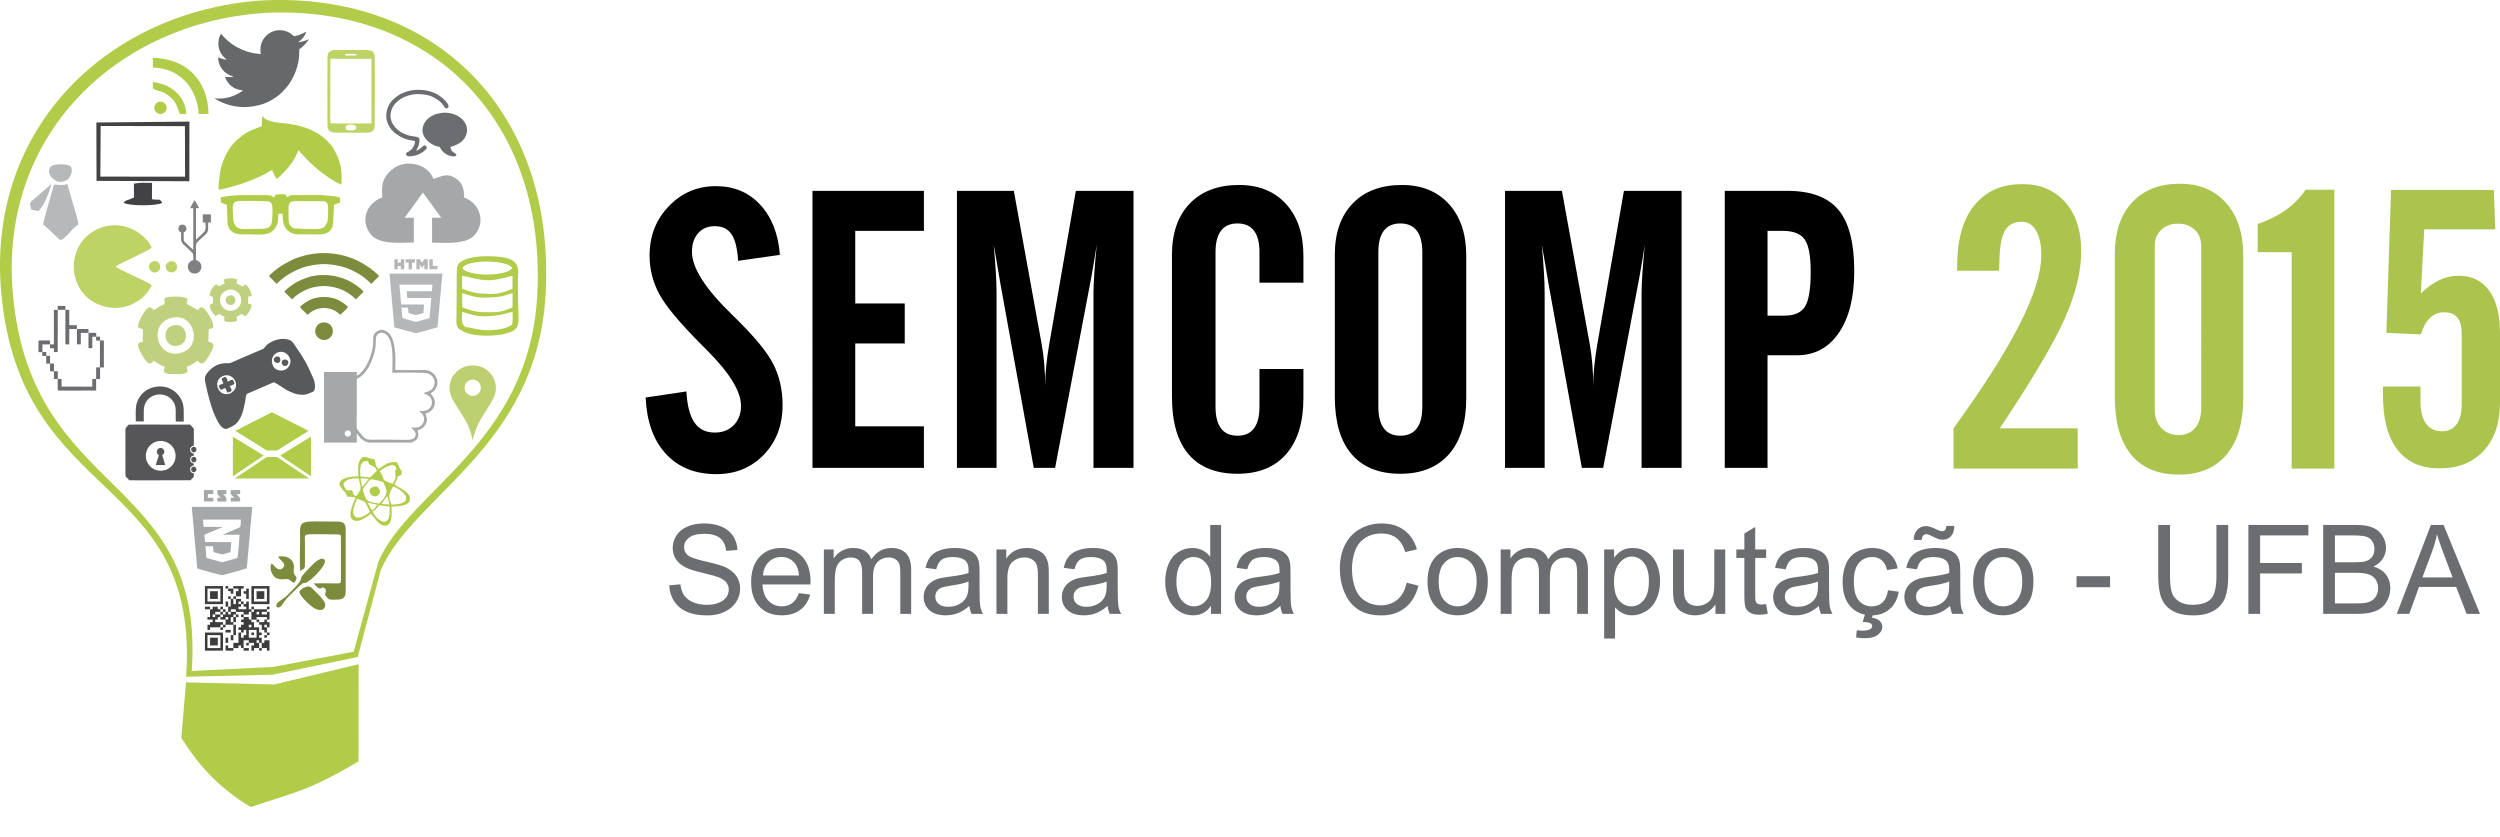 <svg class="logo-svg" xmlns="http://www.w3.org/2000/svg" height="95.002" viewBox="0 0 283.649 95.002"><g fill-rule="evenodd" clip-rule="evenodd"><path fill="#B0CC49" d="M30.975 75.672l9.151-1.73 2.818-10.248c3.593-8.184 17.001-13.412 17.999-29.99C62.126 14.026 49.303.54 30.028 1.461 13.331 2.569-.169 15.241 1.465 33.385c2.103 23.35 21.846 20.318 20.291 42.744l9.219-.457zm-.073.881l9.684-2.01 2.624-9.879c3.729-8.498 17.651-13.926 18.687-31.141C63.126 13.091 49.812-.911 29.797.044 12.459 1.198-1.557 14.352.139 33.194c2.184 24.244 22.592 20.305 20.978 43.59l9.785-.231z"/><path fill="#B0CC49" d="M20.571 83.721c1.85 2.889 3.918 5.436 7.864 7.846 5.162-1.74 6.484-1.781 12.244-5.182l.012-11.027-9.573 2.299-10.011-.238-.536 6.302z"/><path fill="#7C8C3C" d="M30.509 31.323l.87.881c.089-.063.15-.15.246-.223l.254-.227c.131-.131.635-.492.804-.592.705-.416 1.481-.816 2.308-.984 1.399-.285 2.142-.285 3.539 0 .919.188 2.093.771 2.848 1.361l.759.658.875-.865v-.012c-.163-.227-.915-.818-1.158-.986-.941-.65-1.838-1.078-2.955-1.357-.612-.154-1.245-.24-1.88-.26h-.529c-.624.02-1.247.104-1.851.254-1.09.273-1.685.574-2.637 1.137-.121.072-.209.141-.322.219-.209.143-.555.414-.76.596-.105.093-.347.306-.411.4"/><path fill="#7C8C3C" d="M32.259 33.094l.87.859c.086-.027.123-.092.177-.146.534-.543 1.542-1.063 2.285-1.215.176-.037.357-.076.548-.1l.6-.047.586.041c.643.076 1.393.297 1.938.627.191.115.402.234.577.381.104.086.249.188.354.291.06.059.104.117.172.162.086-.023.37-.34.453-.422.111-.111.368-.344.442-.453l-.412-.381c-.069-.063-.145-.113-.223-.172l-.228-.168c-.053-.035-.057-.045-.108-.08-.252-.17-.628-.373-.897-.498-1.336-.625-3.232-.793-4.684-.23-.47.182-.446.164-.845.363-.323.16-.456.248-.742.445-.143.098-.325.229-.451.34l-.209.188c-.072.073-.148.133-.203.215m1.772 1.729c.025.094.821.859.875.896.267-.232.341-.326.716-.514.832-.418 1.915-.326 2.654.229.237.178.146.117.339.285.057-.039.851-.805.875-.896-.019-.025-.216-.203-.249-.229-.091-.07-.18-.139-.271-.209-.093-.07-.192-.125-.293-.186-1.114-.672-2.701-.682-3.818-.008-.106.064-.196.111-.295.186-.11.082-.465.352-.533.446m1.729 2.75c0 .58.469.969.961 1.002h.134c.253-.018.502-.133.686-.367.025-.033.036-.039.057-.068.038-.051.058-.102.087-.162.06-.121.086-.26.086-.404 0-1.09-1.488-1.373-1.92-.41-.039.083-.091.297-.091.409"/><path fill="#808082" d="M20.545 26.377c-.032 1.146-.009 1.104.601 1.66l.571.543c.279.258.212.488.212.926-.389.133-.642.377-.616.814.022.391.343.715.755.721.897.014 1.117-1.291.164-1.531.016-.465.004-.951.003-1.418-.001-.668.153-.561.483-.926.216-.24.492-.422.719-.695.284-.342.138-.748.19-1.223l.303-.002-.001-.932-.919.004-.004.928h.303c.024.238.067.83-.103 1.021-.114.127-.913.883-.97.922l-.002-3.563.366-.004-.509-.91c-.063.057-.496.814-.525.908l.364.004-.003 4.729c-.064-.086-.298-.27-.393-.355l-.384-.377c-.127-.111-.28-.199-.302-.459-.02-.24.003-.535-.004-.787.503-.213.349-.883-.137-.896-.499-.014-.679.682-.162.898"/><path fill="#58595B" d="M26.181 44.612c-1.383.598-2.177-1.393-.891-1.947 1.038-.447 1.953.857 1.24 1.662-.043.048-.3.265-.349.285m-1.722 2.709l-.198-.461c-.334-.773-.732-2.33-.901-3.156-.11-.539-.237-.895.134-1.363 1.148-1.457 2.402-1.053 2.632-1.15l3.762-1.623c.058-.025.275-.34.397-.443.577-.492 1.481-.771 2.197-.646.58.102.656.242 1.033.789 1.072 1.553 1.327 2.031 2.06 3.73.187.432.285 1.297-.083 1.455-.708.305-.851.41-1.676.297-.365-.051-.689-.227-.965-.336-.585-.234-1.64-1.107-1.824-1.027l-2.992 1.291c-.141.061-.186.752-.241 1.002-.11.498-.204 1.02-.416 1.5-.376.85-.782 1.109-1.548 1.439-.588.253-1.071-.632-1.371-1.298zm6.509-5.836c-.615-1.426 1.309-2.256 1.924-.83.126.293.061.547-.036.766-.383.861-1.58.779-1.888.064z"/><path fill="#58595B" d="M25.164 43.075l.185.428c-.637.273-.588.164-.391.623.079.184.22.059.611-.111.274.637.166.588.625.391.209-.09-.046-.498-.154-.594.602-.258.645-.15.433-.643-.089-.205-.458.047-.654.131.006-.145-.115-.609-.325-.52-.276.119-.402.129-.33.295m5.919-2.147c.052.119.11.164.201.207.305.145.673-.063.465-.545-.149-.343-.837-.06-.666.338m.917.364c.219.508.861.115.684-.295-.162-.377-.904-.217-.684.295"/><path fill="#6C6D70" d="M10.057 44.295l-3.498.004 3.496-.004h.002zm-1.332-7.396l-.868-.006-.001-1.742-.436-.002-.001-.436h-.87l.002.436c.007.08.01.172.01.266v.006c0 .164-.008.334-.008.479v.712-.012.024c0 .111.008.539.008.906v.025c0 .217-.003.41-.012.498v1.893l-.361.004c-.078-.002-.065-.016-.074-.025l-.002-.415h-.437l.001-.438h-.859l-.003.863.435.006v.428h.295c.061 0 .102-.01.137.018l-.003.863.428-.002c.019.025.006-.033.016.039.002.01.001.049.001.061v.77h.427c.029.127-.012.682.012.877h.421l.005.867 2.67.006h.813l.001-.865.018-.008c.051-.012-.032 0 .021-.004h.17c.072 0 .154.004.225-.002l.004-1.301h.426l.003-3.047h-.39c-.058-.006-.014.002-.033-.012-.006-.01-.009.002-.012-.045v-.377h-.431l-.001 1.301h-.435l.003-1.74v-.012l-.004-.426-1.299-.002c-.029.115-.008.701-.008.865 0 .293-.001.586-.001.879l.428-.002c.013-.018.013.008.013-.049V37.77l.871-.002.863-.006c.021.033.016.059.015.104v.109c0 .072.001.146 0 .219l.432.006.001.428c.095 0 .36-.018.431.012.021.219.003.531.003.762l.001 1.924v.195s.014.152-.016.168h-.418c.003.166.021 1.238-.01 1.313h-.436l.002 1.305c-.15.016-.385.004-.545.004-.453 0-3.733.018-3.818-.008V43c-.056 0-.408.016-.428-.016l-.004-.85c-.109-.014-.331.004-.4-.004-.012 0-.01.004-.037-.012l.002-.867h-.437l.001-.863-.437-.006c-.02-.072-.008-.336-.007-.43-.095 0-.358.014-.435-.008l.004-1.307c.066-.02.953-.008 1.164-.008.053 0 .113-.008.146.012l-.002.432.438-.002-.001-1.373v-.006l.001-2.537h.436v-.006h.871l-.002 3.922.439.004v-1.744l.869-.002-.001-.43z"/><path fill="#BDD365" d="M37.474 13.989c.22.045 4.48.021 4.67.012l.001-7.33-4.664-.004-.007 7.322zm1.849-7.688h.975c.105 0 .16-.016.156-.129-.128-.102-.855-.055-1.131-.055-.247.001-.236.184 0 .184zm.135 7.871c-.296.08-.322.42-.112.563.116.078.706.086.855.035.233-.076.279-.414.076-.551-.11-.074-.663-.088-.819-.047zM37.784 5.69c-.708.127-.628.74-.628 1.199 0 2.416-.03 4.965 0 7.357.008.664.412.801 1.047.801.545-.002 3.429.035 3.705-.012.69-.119.607-.803.607-1.205 0-2.41.033-4.977.001-7.357-.011-.756-.553-.795-1.051-.795-.53 0-3.419-.035-3.681.012z"/><path fill="#565658" d="M17.245 50.36c-.074.021-.228.189-.279.244-.285.301-.439.766-.419 1.211.022.469.22.813.505 1.107.047.049.238.23.305.227.066.082.244.137.334.174.104.043.304.072.422.08l.187.004c.248-.023.542-.066.755-.211l.041-.031c.229-.109.445-.348.584-.57.155-.25.256-.576.243-.938-.018-.463-.239-.922-.555-1.191-.082-.068-.235-.193-.351-.242-.062-.045-.3-.129-.36-.141l-.009.01c-.023-.021-.046-.027-.083-.035-.331-.061-.769-.027-1.045.125-.057.031-.092.051-.143.078-.044.023-.103.064-.132.099m.778 1.264c-.017.195-.313.914-.341 1.133h1.071l-.348-1.115c.068-.07.287-.178.229-.477-.034-.178-.192-.334-.397-.342-.501-.022-.588.654-.214.801zm3.891.216c-.379.107-.23.721.165.607.353-.103.228-.72-.165-.607zm-.026-1.127c-.378.156-.154.742.219.586.336-.138.163-.744-.219-.586zm.01 2.243c-.366.123-.21.721.176.604.138-.041.246-.203.2-.391-.034-.143-.188-.278-.376-.213zm-2.315-8.713l-.528-.262c-.179-.01-.344-.121-.817-.133-1.359-.033-2.47.791-2.766 2.072-.116.506-.066 1.336-.066 1.893l.905.006c.002-.408 0-.814.001-1.221 0-1.996 2.501-2.461 3.383-.971.167.283.243.59.243.986-.001.189-.012 1.107.005 1.215l.897.006c.021-.162.005-.422.005-.594v-.611c0-.729-.18-1.279-.619-1.816-.077-.096-.206-.234-.302-.311l-.341-.259zm-5.278 9.865c.034.016.021.008.036.037.047.037.289.291.32.346 1.344.027 2.717 0 4.063 0h2.782c.121.002.115-.01.18-.076.078-.08.162-.172.242-.26.063-.07.065-.059.064-.188-.001-.082.002-.176-.004-.258-.15-.049-.218-.047-.302-.145-.191-.221-.191-.684.305-.762l-.004-.215c-.242-.035-.415-.172-.417-.445-.003-.26.168-.428.419-.449l-.003-.234c-.559-.057-.563-.826-.001-.895.027-.174.006-1.225.006-1.547 0-.498.063-.318-.306-.715-.153-.166-.066-.131-.369-.131h-3.064c-.669 0-1.364-.018-2.026-.002-.472.01-1.027.004-1.51.002-.151-.002-.107.023-.291.207-.041.041-.071.08-.11.125-.05.057-.081.059-.082.166-.013 1.654.001 3.352.001 5.014.001.491.005.273.071.425z"/><path fill="#B0CC49" d="M52.452 30.411c.575 1 5.065.971 5.673 0-.539-.946-5.15-1.016-5.673 0m6.34.646c.106-1.557-1.053-1.848-2.521-1.955-1.238-.09-2.84-.037-3.794.479-.626.34-.658.67-.658 1.568l-.022 4.439c-.006.848-.15 1.631.525 1.857 1.104.867 4.541.805 5.828.119.916-.488.649-1.299.644-2.9-.006-1.154-.074-2.476-.002-3.607zm-3.238 2.293c-1.621-.043-1.844-.154-3.121-.586l-.003-1.492c2.546.582 2.931.809 5.721.004l-.006 1.488c-.841.35-1.447.606-2.591.586zm.559 2.065c-1.708.039-2.241.021-3.66-.549l-.018-1.607c.97.264 1.455.535 2.657.506.583-.029 1.085-.025 1.643-.115.591-.096.929-.277 1.427-.393l-.014 1.611c-.66.277-1.147.519-2.035.547zm-3.28 1.697c-.017-.018-.047-.064-.056-.047-.008.016-.043-.037-.054-.047-.084-.08-.072-.041-.15-.146-.273-.369-.132-1.033-.133-1.5 1.01.332 1.678.557 2.873.52 1.352-.127 1.635-.162 2.844-.525-.002.482.065 1.025-.073 1.48-.637.455-1.667.592-2.553.615-1.253.035-1.77-.26-2.698-.35z"/><path fill="#424143" d="M10.952 20.522l10.531.041.008-6.768-10.555.104.016 6.623zm3.075 2.488c.635.383 3.818.367 4.389 0-.414-.592-.189-.236-1.177-.404l.015-1.857c-1.047-.004-1.022-.063-2.062.082l.011 1.568c-.05.037-.125.063-.168.082-.803.359-.741.178-1.008.529zm-2.607-8.718l9.562.02.016 5.734-9.613-.008.035-5.746z"/><path fill="#A5A7A9" d="M43.365 22.407c-1.688.576-2.58 2.537-1.314 4.17.873 1.125 3.003.994 4.899.936v-2.809h-1.037l2.073-2.861 2.074 2.861h-1.036v2.82c1.79.066 3.893.156 4.777-.809 1.404-1.531.603-3.697-1.151-4.307.026-1.098-.262-1.699-.886-2.133-1.024-.713-1.636-.258-2.596.025-.391-1.211-2.04-2.119-3.774-1.58-.643.201-1.281.777-1.606 1.258-.522.772-.447 1.435-.423 2.429"/><path fill="#B0CC49" d="M18.209 11.53c.387 0 .7.314.7.701 0 .385-.313.699-.7.699s-.7-.314-.7-.699c0-.387.314-.701.7-.701m-.866-1.506c.028.023.075.014.092.059.036.096.79.275.94.336.633.248 1.308.813 1.611 1.426l.429 1.094.721-.023c-.081-1.99-1.794-3.43-3.792-3.59l-.001.698zm0-3.029v.672c3.028.047 5.015 2.299 5.203 5.271l1.111-.02c-.072-3.805-2.494-6.275-6.315-6.355l.001.432z"/><path fill="#6C6D70" d="M47.077 10.198c-.305.025-.615.09-.891.174-.145.045-.271.092-.405.148-.129.053-.25.127-.387.17-.078.117-1.659.756-1.565 2.664.05.389.188.754.365 1.031.243.381.266.348.478.58l.181.168c.286.148.344.305.984.566.456.186.755.207 1.258.303-.054.621-.367 1.008-.807 1.225-.374.184-.218.486.066.5.58.025 1.13-.146 1.586-.457.106-.072.195-.146.275-.229.073-.074.215-.164.203-.32-.01-.131-.128-.24-.281-.219-.164.021-.485.494-.936.598.131-.26.246-.334.335-.74.261-1.188-.31-.631-1.535-1.115-.125-.051-.26-.137-.37-.17-1.176-.674-1.806-1.922-.894-3.195.154-.215.681-.693.892-.729.042-.053.079-.064.138-.094s.087-.043.147-.068c.908-.363 1.557-.383 2.525-.209.625.107 1.323.561 1.617.867.334.35.368.646.601.648.182 0 .299-.178.219-.361-.229-.525-.991-1.146-1.66-1.418-.721-.293-1.3-.348-2.139-.318m2.309 2.771c-.146.086-.33.143-.483.24-.146.092-.316.221-.421.324-.198.197-.462.561-.515.977-.19.863.519 1.637 1.293 1.971.71.309.523.008.73.375.504.895 1.706 1.049 1.783.762.075-.281-.596-.221-.673-.947.099-.059 1.746-.324 1.892-1.803.006-.266-.029-.523-.129-.742-.081-.178-.23-.412-.33-.51-.259-.254-.568-.514-1.01-.646-.309-.119-.681-.184-1.06-.184-.451.002-.686.093-1.077.183z"/><path fill="#B0CC49" d="M37.663 25.846l.049-.066c.078-.414.108-.668.12-1.111.01-.35.022-.768.048-1.121.012-.328-.042-.289.243-.395.146-.053.343-.137.464-.162.007-.158.023-.387-.02-.543-.046-.166-1.551-.275-1.635-.264-.172-.104-2.87-.045-3.318-.045-.479-.006-.704-.031-1.008.25-.101-.1-.087-.232-.269-.309-.138-.057-.369-.035-.528-.035-.756-.002-.527.125-.722.367-.32-.326-.816-.273-1.372-.273-1.74 0-2.93-.08-4.664.244l.001.598.688.268.038.896c.024.393.003 1.006.073 1.357.039.191.111.369.21.508.106.15.223.238.383.355.6.301.948.219 1.684.219 1.227 0 2.484.26 3.104-.727.399-.635.279-.818.349-1.6l.472-.014c.07.426-.101 1.406.707 2 .295.217.571.34 1.034.342.454 0 .911.004 1.365 0 .382-.002 1.244.045 1.563-.033.443-.104.8-.362.941-.706m-.862-3.013c.328.131.433.324.422.752l-.003.904c-.002.102.002.211-.045.289.029.158-.018.227-.011.365-.209.221-.134.857-1.278.844-.311-.002-1.879.014-2.017-.07-.461.109-.803-.121-.958-.367-.221-.348-.168-.688-.168-1.135 0-.299-.049-1.059.062-1.279.164-.33.554-.314.97-.32l3.026.017zm-9.978.015c.297-.094 3.491-.072 3.739.035.468.203.341.893.341 1.568-.001 1.668-.51 1.502-2.27 1.52-1.171.012-2.205.316-2.203-1.629.001-.621-.164-1.32.393-1.494zm6.072-4.135c.068-.018.062-.035.125-.125.052-.072.054-.098.118-.143l.392-.682c.127-.223.22-.523.336-.705l1.203 1.283c.067.078.02.002.068.1l.134.092c.704.615.92.842 1.754 1.422.117.082.195.102.268.219.122.023.566.33.695.406l.694.365c.078-.002.079-.438.081-.521-.005-.262-.001-.523-.019-.779-.017-.232-.081-.475-.063-.693-.063-.072-.214-.828-.391-1.234l-.551-1.049-.125-.119c-.043-.053-.038-.057-.075-.104l-.569-.621c-.12-.111-.277-.238-.436-.359-.129-.098-.346-.221-.451-.322-.229-.072-.646-.346-.954-.473-.39-.16-.638-.242-1.052-.357-.771-.211-1.605-.332-2.427-.377l-.012-.027c-.412.002-1.376-.23-1.718-.563-.056-.055-.088-.143-.164-.182-.036.42-.064.719-.051 1.146-.205.125-1.645.477-2.521 1.326-.319.195-.77.717-1.015 1.047-.571.773-1.063 1.916-1.206 2.906-.061.416-.211 1.555-.149 1.932.413-.035 1.123-.242 1.542-.355.517-.143 1-.301 1.483-.469.646-.227 1.429-.555 2.05-.871.183-.094.496-.211.616-.373.177-.021.19-.115.365-.164.133.336.336.705.499 1.01.414-.188 1.432-1.43 1.477-1.461.031-.089.003-.04.049-.126z"/><path fill="#BDD365" d="M17.262 29.704c-.771.402-.172 1.508.556 1.148.745-.367.23-1.56-.556-1.148m1.914.013c-.167.098-.262.125-.328.326-.2.605.411 1.027.867.814.8-.374.196-1.571-.539-1.14zm-1.963 2.649c-.312-.342-3.81-1.818-4.115-2.125.306-.252 3.813-1.816 4.11-2.125-.247-.746-1.231-1.646-1.994-2.023-1.009-.498-2.158-.713-3.383-.373-4.694 1.301-4.555 7.92.079 9.074 1.64.408 3.365-.115 4.477-1.24.234-.237.682-.804.826-1.188z"/><path fill="#B5B6B8" d="M44.741 30.551l.377.002.012-.373.344-.002.003.375h.378l.007-1.133-.388-.004v.371h-.345v-.371l-.388.002v1.133zm.775 3.994l2.602.004-.086.967c-.055.025-.775.225-.838.227-.104.002-.671-.184-.835-.219l-.062-.619-.748-.006.104 1.188c.049.027 1.452.422 1.528.426.07.004 1.332-.365 1.543-.414l.21-2.289H46.21l-.081-.771h2.876l.065-.74h-3.758l.204 2.246zm-.777 2.596c.349.078 2.354.67 2.455.668.087-.002 2.408-.654 2.445-.68l.555-6.084h-6.002l.547 6.096zm1.283-7.348l.336.002v.752l.387.008v-.752l.324-.008.011-.059-.002-.32H46.02l.002.377zm2.697.76h.926l-.004-.379h-.539v-.758h-.385l.002 1.137zm-1.477 0h.379v-.541c.035.055.087.119.127.184.034.053.092.164.138.193.092-.086.169-.273.26-.373l.001.537h.382l.002-1.137-.407.002c-.035.066-.197.344-.237.379-.045-.051-.207-.318-.234-.379l-.409-.002v1.137z"/><path fill="#A5A7A9" d="M25.396 59.817h-.005.005zm1.127.164c.027-.002.049-.004.067-.004.004.002-.007 0-.067.004zm-1.32-.188l-.002.041-.916.371-1.018.426c-.127.059-.068.008-.069.191l.063.668 1.935.018 1.047.002-.097 1.135-.845.24-.112.012-.957-.25-.066-.68h-.86l.121 1.336 1.779.49 1.719-.479c.098-.262.233-2.232.255-2.645l-1.898-.002.451-.211.791-.322c.271-.143.568-.188.729-.361.066-.076.076-.699.079-.818h-2.139l-2.162.002.078.818 2.094.018zm1.391-3.322l-.413.008-.001.42 1.067-.002c0-.457.035-.383-.176-.586-.071-.066-.157-.182-.229-.236l.405-.016v-.457H26.18c0 .617-.055.397.414.869zm-1.938-.525c0 .184.316.451.405.518l-.405.018v.418h1.029c0-.316.032-.518-.367-.824l.367-.014v-.459h-1.029v.343zm-1.525.953l1.067-.002-.001-.418h-.609v-.42h.609l.001-.457h-1.067v1.297zm-.749 7.592c.175.08 2.657.775 2.805.773.101 0 2.665-.715 2.813-.783l.619-6.973H21.76l.622 6.983zm18.1-21.487c-.004 1.291-.001 2.584-.001 3.875 0 .375-.075 1.637.063 1.844.069.105.135.182.208.275.838 1.076.778.881 2.521.881.656 0 1.313.01 1.97.016.514.004 1.454.094 1.738-.191.248-.252.268-.635-.108-.957-.092-.078-.166-.17-.243-.24.408-.01 1.009.135 1.365-.482.133-.229.162-.551.055-.816-.107-.264-.206-.273-.322-.396-.101-.104-.075-.068-.129-.195.363.021.647.045.944-.137.559-.342.608-1.049.218-1.469-.195-.209-.528-.258-.702-.424.602-.193 1.009-.283 1.197-.848.226-.676-.226-1.17-.646-1.35-.421-.178-3.411-.109-4.099-.092-.005-1.074.247-3.613-.726-4.371-.489-.383-1.023-.084-1.113.314-.101.445.151 1.197-.577 2.877-.203.469-.386.736-.642 1.088-.062.084-.345.387-.43.453-.153.121-.343.211-.541.345m-1.096 5.838c-.474.125-.307.809.18.689.413-.101.277-.81-.18-.689zm-2.626-6.636v8.01h3.72l.002-1.025c.19.18.325.447.519.605.47.387.49.27.801.42h4.919c.462-.291.963-.367.651-1.406.431-.082.745-.338.915-.654.255-.475.147-.797-.02-1.23 1.052-.26 1.467-1.412.592-2.256.43-.455.332-.039.732-.928l.033-.061v-.557c-.006-.01-.013-.023-.017-.031-.161-.338-.186-.559-.611-.852-.409-.283-.668-.26-1.222-.258-.965.006-1.967.021-2.929-.002.035-1.068.087-2.947-.503-3.889-.301-.48-.519-.49-.82-.66h-.412c-.414.238-.815.289-.767 1.207.054 1.025-.562 2.844-1.324 3.574-.119.115-.345.389-.538.396l.003-.404H36.76z"/><path fill="#67686A" d="M27.524 12.145h.362c.033-.012.297-.018.362-.023.349-.029.694-.078 1.028-.162.408-.1.816-.24 1.163-.412.383-.188.673-.365.983-.592.394-.285.692-.592 1.011-.951.682-.771 1.205-1.912 1.407-2.934.101-.508.118-.926.113-1.461.017-.033.041-.043.072-.064.344-.258.647-.57.903-.914.04-.053.077-.117.119-.162v-.009c-.069.014-.204.08-.285.109-.212.076-.769.238-.959.225.229-.133.425-.322.567-.5.116-.143.33-.471.378-.701-.119.035-.502.324-1.292.504-.121.027-.092.027-.161-.041-.161-.158-.355-.299-.598-.418-.416-.203-.727-.186-.8-.213h-.321c-.04.018-.197.029-.26.041-1.118.225-1.878 1.258-1.757 2.398.01.09.032.178.039.26-1.009-.041-1.915-.35-2.669-.752-.467-.25-.876-.557-1.237-.891-.213-.195-.33-.316-.523-.539-.02-.023-.031-.037-.049-.057l-.055-.057c-.058.121-.117.225-.166.363-.285.797-.072 1.766.545 2.326.052.045.08.076.138.123l.132.102c.014.014.004.002.015.018-.18 0-.374-.041-.535-.088-.08-.023-.152-.051-.228-.082-.062-.025-.155-.08-.211-.098-.013 1.121.79 1.979 1.737 2.178-.002.002-.006.004-.007.006l-.019.013c-.007.002-.014.004-.022.006-.016.004-.038.008-.053.012-.378.076-.509.033-.859.01.03.174.209.477.298.6.124.176.271.33.434.457.411.316.776.43 1.309.471-.072.072-.208.158-.304.221-.321.211-.683.387-1.061.506-.273.086-.564.152-.868.186-.16.018-.337.029-.501.027l-.501-.027c.07.074.537.314.668.377.659.307 1.298.498 2.035.574.071.006.457.025.483.035"/><path fill="#BFD17E" d="M19.522 36.047c-2.745.625-1.777 4.594.852 4.033 2.672-.568 1.783-4.63-.852-4.033m6.363-3.156c-1.672.479-.867 2.771.643 2.318.524-.158 1.005-.754.799-1.48-.147-.521-.756-1.033-1.442-.838zm-.388-.705c-.268.066-.442.209-.647.316-.221-.191-.027-.141-.343-.23-.331.191-.706.754-.728 1.246l.352.189c.012.006.034.018.05.027l-.021.686c-.146.063-.286.109-.371.172-.009.348.193.672.344.889.357.516.322.398.717.133l.627.34c-.098.578-.032.57.675.574h.068c.251 0 .489-.051.677-.121l-.049-.467.609-.314c.28.172.343.457.7-.09.177-.271.384-.578.384-.982l-.394-.119.012-.764.395-.096c-.029-.541-.405-1.092-.689-1.295l-.411.223c-.189-.127-.366-.252-.621-.33l.075-.457c-.354-.139-.666-.158-1.035-.119-.55.058-.483.128-.376.589zm.402 1.412c-.147.09-.203.045-.271.305-.122.475.342.865.789.65.606-.291.191-1.377-.518-.955zm-6.273 3.324c-1.425.377-.975 2.664.62 2.287 1.415-.335.975-2.709-.62-2.287zm-.311 5.514l1.256.004c.742-.119.786-.123.6-.809.236-.117.417-.174.647-.309.262-.154.38-.291.642-.402.479.82 1.002-.135 1.287-.615.938-1.58.198-1.357-.102-1.568l.035-1.369.492-.178c.099-.512-.287-1.186-.536-1.555-.108-.162-.371-.521-.478-.623-.347-.33-.54-.051-.682.188l-1.302-.719c.078-.287.117-.334.056-.633-.469-.178-1.057-.236-1.66-.193-.881.064-1.003.049-.892.834-.214.135-.406.18-.637.318-.238.145-.356.266-.593.375-.463-.525-.704-.451-1.333.645-.116.203-.309.588-.393.85-.204.631.099.492.491.691l-.018 1.426c-.352.061-.574.049-.52.471.062.475.901 1.949 1.292 1.988.269-.033.296-.158.479-.314.172.066.121.061.293.178.279.189.643.406.963.482-.073.301-.129.289-.073.625.232.155.327.173.686.212z"/><path fill="#B0CC49" d="M26.66 54.262c.045.045.158.025.218.025h8.001c.08 0 .13.014.17-.025-.058-.014-1.774-1.18-1.979-1.316l-1.485-.998c-.149-.102-.097-.094-.317-.094h-.815c-.221 0-.172-.012-.322.088l-1.484.998c-.109.07-1.933 1.31-1.987 1.322m2.966-2.769c-.052-.008-.105-.053-.152-.082l-.436-.266c-.197-.119-.383-.232-.576-.352-.083-.051-1.116-.662-1.154-.719-.066-.01-.157-.084-.223-.125-.072-.043-.145-.088-.218-.133-.063-.037-.396-.229-.417-.26-.039.023-.03-.045-.029.174l-.001 4.303c.057-.021.365-.238.443-.291l2.604-1.76c.146-.098.302-.195.439-.297-.066-.073-.227-.116-.28-.192zm.651-4.428c-.191.104-.386.195-.578.297-.096.049-.194.094-.291.146-.081.045-.215.119-.298.145l-1.649.84-.756.389c.062.072 1.308.801 1.34.852.087.033 1.963 1.215 2.166 1.344.076.049.138.031.241.031h.815c.115 0 .155.018.237-.035.532-.346 1.119-.689 1.66-1.037.109-.068.609-.391.686-.418.025-.047 1.102-.666 1.153-.738l-.757-.387c-.106-.035-1.676-.854-1.676-.854-.083-.023-.72-.363-.861-.432-.093-.045-.194-.092-.278-.145-.133-.047-.465-.262-.578-.262-.118.002-.438.213-.576.264zm4.265 2.926c-.033.041-.073.055-.152.105-.737.457-1.501.904-2.233 1.363-.036.023-.038.029-.074.035-.031.043-.235.16-.28.176.029.053 1.646 1.129 1.739 1.191.087.061 1.698 1.158 1.751 1.172l-.002-4.402c-.001-.086.014-.063-.031-.074-.022.029-.302.189-.356.223-.063.037-.318.203-.362.211zm6.126 4.054c-1.301-.006-2.813.387-1.822 1.482.6.662.264.203.548.822.532.049.394-.047.935.115-.17.512-.97 1.994-.327 2.498.716.467 1.663-.393 2.088-.678.335.361.915 1.385 1.593 1.367.89-.021.756-1.463.734-2.195.724.018 1.781-.055 2.029-.545.413-1.018-1.139-1.508-1.683-1.93.649-1.359.092-.713.812-1.148.01-.643-.051-.303-.241-.76-.146-.346-.108-.293-.285-.625-1.056-.145-1.496.404-2.152.803-.104-.303-.174-.268-.253-.479 0 0-.127-.809-.206-.645-.009.02-.048-.025-.061-.031-.146-.049-.012-.018-.187-.051-.253-.047-.076.023-.366-.074-.414-.143-.557-.254-.884.1-.402.437-.314 1.377-.272 1.974m2.411-.587c.251-.217 1.533-1.109 1.83-.445.152.34-.035.113-.072.508-.021.229.25.703-.314 1.371-1.526-.558-.667-.341-1.444-1.434zm-2.195.597c-.054-.803-.094-1.859.831-1.738.119.16.105.26.189.344.3.305.54.047.867.746-.231.25-.52.51-.776.76l-1.111-.112zm.022.203l.927.076c-.112.184-.016.039-.132.18l-.613.766-.182-1.022zm-.22.034c.261 1.027.342 1.127-.007 1.643-.27.398-.245.311-.367.338-.379-.285-.15-.178-.353-.635l-.639-.006c-.207-.377-.626-.729-.037-1.1.388-.244.941-.303 1.403-.24zm2.35 2.83l-.068-.006-.065-.008-.065-.008-.063-.006-.06-.008-.058-.008c-.02-.004-.037-.006-.056-.008-.019-.004-.036-.006-.054-.01-.019-.002-.036-.004-.053-.008-.018-.002-.034-.006-.051-.008-.016-.004-.032-.006-.049-.01-.016-.002-.031-.006-.046-.008-.016-.004-.031-.006-.046-.01-.015-.002-.029-.006-.044-.01-.014-.002-.027-.006-.042-.01-.013-.004-.026-.006-.04-.01-.013-.004-.026-.006-.039-.01s-.024-.008-.037-.012c-.013-.002-.024-.006-.036-.01s-.023-.008-.034-.012c-.012-.004-.022-.008-.033-.012-.011-.004-.021-.008-.032-.012s-.021-.008-.03-.012-.02-.008-.029-.012-.02-.008-.028-.014c-.009-.004-.018-.008-.026-.012-.009-.006-.018-.01-.026-.014-.009-.006-.017-.01-.024-.014-.008-.006-.016-.01-.023-.014-.008-.006-.016-.01-.022-.016-.008-.004-.015-.01-.021-.014-.008-.006-.015-.012-.021-.016-.007-.006-.013-.012-.02-.016-.006-.006-.013-.012-.019-.016-.007-.006-.013-.012-.019-.018s-.012-.012-.017-.016c-.006-.006-.012-.012-.017-.018-.006-.006-.011-.012-.016-.018-.006-.006-.011-.014-.016-.02l-.015-.018s-.009-.014-.014-.02-.009-.014-.014-.02c-.004-.006-.008-.014-.013-.02-.004-.006-.008-.014-.012-.021-.004-.006-.009-.014-.012-.02-.004-.008-.008-.014-.012-.021s-.008-.016-.012-.021c-.003-.008-.007-.016-.011-.023-.003-.008-.007-.016-.01-.023l-.011-.023-.01-.023-.01-.023-.01-.025-.01-.025-.009-.027-.01-.025-.01-.027-.01-.029-.01-.027-.01-.029-.01-.029-.011-.031-.01-.031-.011-.031c-.187-.543-.161-.572.135-.938l.009-.01.01-.012.009-.012.01-.012.009-.012.01-.014.009-.012.01-.014.01-.012.01-.014.01-.014.01-.012.01-.014.01-.014.011-.014.01-.014.01-.014.011-.014.011-.016.01-.014.01-.014.011-.014.011-.014.01-.014.011-.016.011-.014.011-.014.011-.014.01-.014.011-.014.011-.012.011-.014.011-.014.011-.014.011-.012.01-.014.011-.012.011-.012.011-.014.011-.012.011-.01.011-.012.01-.012.011-.01.011-.012.011-.01.01-.01.011-.01.011-.008.01-.01.011-.008.01-.008.011-.008.01-.006.011-.008.01-.006.01-.006c.004-.002.007-.004.01-.004.004-.002.007-.004.01-.006.004-.002.007-.002.01-.004l.01-.004c.004 0 .007-.002.01-.002.004-.002.007-.002.01-.004.003 0 .007-.002.01-.002.134-.023.938.174 1.097.229.402.139.199-.025.361.277.563 1.081.176 1.45-.536 2.224zm1.566-1.932c.514.186 1.338.723 1.454 1.174.193.754-.956.889-1.628.887-.598-1.131-.016-1.614.174-2.061zm-2.896 1.83l1.135.268c-.385.301-.212.387-.657.615l-.478-.883zm2.254-.734l.225.959-.888-.074c.01-.035.211-.34.27-.42.1-.137.047-.059.169-.201.018-.021.067-.082.085-.104.014-.014.033-.039.045-.053.013-.014.037-.043.047-.053.009-.011.031-.037.047-.054zm-3.453.312c.331.121.831.219 1 .477.048.072.43.916.455 1.012-.338.291-1.282.986-1.735.457-.422-.495.144-1.53.28-1.946zm2.272-1.406c.175.188.395.34.304.703-.077.305-.342.467-.688.398-.509-.101-.812-1.132.384-1.101zm-.494 2.865c.276-.205.537-.426.724-.725l1.186.139c.222 2.858-1.519 1.535-1.91.586z"/><path fill="#3C3C3D" d="M25.007 69.127l.293.002-.001.293h-.292v-.295zm1.174.295l.002-.293.586.002-.001.291h-.587zm2.636-.295v.295h-.293l.002-.293.291-.002zm-3.81.295v.295h-.588v-.295h.588zm.294 0h.293l-.002.295h-.291l-.001-.201.001-.094zm.586 0h.294l-.001.295-.292-.002-.001-.293zm3.224 0l.294.002-.001.291h-.293v-.293zm1.175 0l-.002.293-.585.002v-.295h.587zm-5.279.295l.294-.002v.295h-.294v-.293zm1.468-.002h.25l.044.002v.293h-.293l-.001-.068v-.227zm1.167.002l.588-.004v-.291h.294v.873h-.289c-.019-.088.01-.199-.008-.285l-.585-.002v-.291zm-3.223 0l-.003.293-.29-.002-.001-.291h.294zm1.175.293h.294l.003.285h-.297v-.285zm3.811.578l-.003-.293h-.291v-.285h1.175l-.001.285-.292.002-.001.293-.587-.002zm-4.688-.578h.29c0 .066-.009.244.005.285l.582.002-.001.586h-.292l-.001-.293-.881-.002.003-.293h.291l.004-.285zm1.759.578h-.295v-.578h.294l.001.578zm1.755.295h.293l-.002.293-.292.002.001-.295zm2.054.295l-.293-.004v-.291h.294l-.001.295zm-2.055.293h.881v.881h-.881v-.881zm.881 1.174l.294.002v.291h-.294v-.293zm-.299-.881c-.04 0-.268-.01-.283.006s-.006.242-.005.287h.293c0-.062.009-.246-.005-.293zm-5.56 2.055l.008.002 2.041-.002v-2.053l-2.045-.002-.004 2.055zm.581-.586l.881-.002v-.879h-.881v.881zm-.292-1.176l1.467.002v1.467h-1.469l.002-1.469zm5.276-3.81l1.467.002.002-1.469h-1.469v1.467zm.294-1.172l.881-.002v.881h-.881v-.879zm-.587 1.465l2.052.002.004-2.042v-.008h-2.056v2.048zm-4.983-.291l1.467-.002V66.78h-1.469l.002 1.469zm.292-1.176h.881v.881h-.881v-.881zm-.581 1.469h2.047l.002-2.045-2.049-.004v2.049zm4.684-1.469h-.294v.293h.292l.002.588h.294v-1.172l-.294-.002v.293zm-4.684 2.058l.573-.004c.019-.059.006-.221.007-.293h-.58v.297zm2.342 3.807l.291.002.003-.588h-.295l.001.586zm1.75-4.693l-.002.293h-.283v-.291l.285-.002zm-.285.884v-.291c.037 0 .259.01.288-.008l.001-.283h.294v.287h.294l.001.295h-.878zm-.295-1.175l.002.584h-.291l.001-.584h.288zm-.583 3.521c-.011-.014.003-.006-.022-.008h-.563c-.016.037-.015.258-.002.299.067.008.4.002.519.002.012 0 .028.002.039.002.003 0 .013 0 .016-.002.016-.002.01-.002.017-.006l-.004-.287zm-2.641-1.183c.021.012.02.008.063.008h.521l-.001.285c-.065.002-.242-.012-.29.006l-.003.295-.29-.002.001.588h.292l.001-.293h1.175v-.295h.294l-.002.293-.292.002v.293h.292l.002-.293.293-.002c.001-.074-.012-.236.007-.293h.875v1.174h-.293l-.002.588h.294l.001-.588h.293v-1.172l-.293-.002v-.295h.293v-.579h.285l.001-.289c-.042-.012-.229-.006-.285-.004-.002-.066-.011-.24.005-.295h.867v.295h-.294l.001.291.293.002v.285h-.291l-.003.293.293.002.001.293h-.294v.293l-.294.002.001.289.293.004v.287c.055.018.225.004.294.006v-.293h.294l.001.586h-.294l-.001.295-.294-.002v-.586h-.293l-.001 1.174-.582.002.004.586h-.589v-.293h-.291l-.002.584.881.004.001-.295h.579v-.291l.289-.002.005.291.293.002v.293h.588v-.291l-.588-.002v-.881h.588v.293l-.288.002c-.012.033-.011.254-.001.293h.286l.003-.293h.587v.293h-.291l-.002.584.293.004v-.293l.588-.002v.295l.293-.002c0-.068-.01-.24.007-.293h.579l.002.293.294.002v-1.176h-.589l.001.293-.293.002-.001-.586-.293-.002v-.295h.294l-.001-.291-.293-.002v-.586l-.587-.002-.001-.588-.293.002v-.295h.586l.001.293h.294v.295h.293l.001.588h.293l.001.291.293.002-.001.293-.292.002-.001.289.294.004-.001-.295h.295l-.001-.293h-.294v-.586l.294-.002.001-.586-.294-.002v-.291l.289-.002c.012-.043.006-.768.005-.873h-.294l-.001-.295.295.002-.001-.295h-.291l-.003.293h-1.468v-.293h-.292l-.001.293-.294.002v-.879l-.293-.002v.285c-.045.01-.244.008-.295.002v-.287l-.293-.004h-.005c.013-.045.006-.232.004-.291h-.573l.001-.293h.572v-.879l.293-.002.005-.287h-1.17v.287h-.589l.001-.287h-.295l.001.285.293.002.001.293h.293v.293h.295v-.585c.106 0 .508-.014.58.004l-.001.287-.281.004c-.007.012-.006-.004-.009.025-.001.006.001.029.001.039v.076c0 .111.006.363-.003.445h-.286l-.001.293h-.295v-.293h-.293l-.001.291.294.002.001.881h-.295v-.586l-.293.002.003.584h.29v.588h-.293l-.001-.293-.292-.002-.003-.293h-.291v.293h-.294l-.003-.293-.584.002-.001.293-.293-.002-.002.883h-.295l.003.282zm5.865 3.234l.001-.586h.292v.586h-.293z"/><path fill="#7C8C3C" d="M33.321 64.024c-.194-.725-.918-1.023-1.76-.871.173.473 1.099.77.502 1.318-.48.441-.968-.316-1.23-.551-.188.268-.165.662-.038.988.42 1.074 1.356.787 1.683.787.497 0 .495.336.915.43.466-.715.184-.627.008-.961-.198-.372.045-.675-.08-1.14m-1.935 4.871c.611.154.475-.33 1.399-1.254 2.469-2.463 1.187-.93 2.372-1.797.312-.227 2.098-1.885 1.638-2.357-.443-.453-1.495.758-1.672.934-2.006 1.996.209.408-2.486 3.072-.755.748-1.443.795-1.251 1.402zm2.556-1.734c.215.578.883 1.182 1.312 1.547 1.017.869 1.696.49 1.643-.15-.037-.445-1.041-1.377-1.278-1.604-.263-.252-.422-.498-.855-.379-.471.131-.628.308-.822.586zm.13-2.338c.558-.594.528.244.528-1.994 0-.438.004-.875-.001-1.311-.012-1.146-.454-.887 3.674-.887.41 0 .408.082.408.48v4.578c0 .631.01.494-1.308.494-.591 0-1.197-.014-1.786.008.972 1.178.778.133 1.273.582.236.215.045.494.013.713.259.264.261.547.745.547.79 0 1.605.123 1.605-.873v-7.113c0-.676-.315-.871-.931-.871-4.676 0-4.241-.385-4.241 2.344.001.977-.08 2.379.021 3.303z"/><path fill="#B6B8BA" d="M6.122 20.956c-.219.885-1.192 3.971-1.217 4.529.48.322 1.807 1.742 1.971 1.758.549-.141 1.421-1.455 2.023-1.777-.035-.516-.446-1.762-.598-2.289-.221-.76-.455-1.543-.654-2.293-.834.23-.84.036-1.525.072m-.146-2.188c-1.105.486.21 2.613 1.706 1.594.316-.215.738-1.191.239-1.541-.325-.229-1.546-.229-1.945-.053m-2.411 5.027l.822.145c.763-.861 1.104-1.92 1.46-3.07l-2.245 1.938c-.329.321-.172.515-.037.987"/><path fill="#BCD071" d="M53.491 43.083c-.468.072-.857.514-.765 1.072.075.453.511.834 1.063.748.455-.07.836-.51.758-1.055-.066-.461-.511-.849-1.056-.765m.157 6.871c.147-.881.571-1.824.96-2.494.44-.758.927-1.389 1.303-2.141.219-.436.378-.781.355-1.367-.021-.527-.176-.953-.41-1.311-.405-.619-1.136-1.186-2.241-1.189-1.926-.008-3.326 2.08-2.239 3.896.108.18.202.371.312.549.717 1.156 1.374 1.982 1.78 3.387.04.14.131.582.18.67z"/></g><path class="logo-svg-hidden logo-svg-change" d="M75.938 66.409l1.26-.111c.061.506.199.92.416 1.244.219.324.557.584 1.016.785.459.197.975.297 1.549.297.508 0 .959-.074 1.35-.227.389-.152.68-.361.871-.623.189-.266.285-.553.285-.863 0-.316-.092-.592-.275-.828-.184-.238-.486-.438-.908-.596-.271-.107-.871-.271-1.797-.494-.928-.223-1.576-.432-1.947-.629-.482-.252-.842-.566-1.078-.939s-.354-.793-.354-1.256c0-.51.145-.986.434-1.428.289-.445.711-.781 1.266-1.01s1.172-.344 1.852-.344c.748 0 1.406.119 1.979.361s1.01.596 1.318 1.063c.309.469.473.998.496 1.592l-1.281.096c-.068-.639-.301-1.119-.699-1.445-.395-.326-.982-.488-1.758-.488-.807 0-1.395.148-1.764.443-.371.297-.555.652-.555 1.07 0 .361.131.66.391.895.258.234.93.473 2.014.721 1.086.244 1.83.461 2.234.643.588.27 1.02.613 1.301 1.029.279.412.42.895.42 1.434s-.154 1.043-.463 1.518c-.305.477-.748.846-1.324 1.107-.576.266-1.223.398-1.943.398-.914 0-1.678-.135-2.295-.398-.619-.27-1.102-.668-1.453-1.203-.355-.535-.54-1.14-.558-1.814zm14.701.886l1.281.158c-.201.748-.576 1.328-1.121 1.742-.547.412-1.244.619-2.094.619-1.07 0-1.916-.33-2.543-.988s-.939-1.582-.939-2.77c0-1.229.316-2.184.951-2.863.631-.68 1.453-1.02 2.463-1.02.977 0 1.775.334 2.395.998.619.666.93 1.602.93 2.811 0 .07-.002.184-.006.328h-5.453c.047.803.273 1.416.682 1.844.41.428.918.641 1.529.641.455 0 .842-.117 1.164-.357.32-.238.574-.619.761-1.143zm-4.068-2.002h4.084c-.055-.615-.213-1.078-.469-1.385-.395-.477-.906-.715-1.535-.715-.568 0-1.049.191-1.434.572-.388.38-.603.89-.646 1.528zm6.904 4.356V62.34h1.109v1.025c.229-.357.533-.648.916-.863.381-.219.814-.328 1.299-.328.541 0 .986.111 1.332.338.348.225.592.539.734.943.578-.855 1.33-1.281 2.256-1.281.727 0 1.283.201 1.674.604.391.4.584 1.018.584 1.854v5.018h-1.232v-4.604c0-.496-.039-.854-.119-1.072-.08-.215-.227-.391-.438-.523-.211-.135-.459-.201-.744-.201-.514 0-.939.17-1.279.514-.34.34-.51.887-.51 1.641v4.246h-1.238v-4.75c0-.551-.1-.961-.303-1.238-.201-.273-.533-.412-.99-.412-.35 0-.672.092-.969.273-.295.186-.51.455-.643.807-.135.354-.199.865-.199 1.527v3.793h-1.24zm16.512-.902c-.459.391-.9.666-1.324.826-.426.16-.879.242-1.367.242-.803 0-1.42-.195-1.852-.59-.43-.391-.646-.893-.646-1.502 0-.357.082-.686.244-.982s.377-.531.641-.711.561-.314.891-.406c.244-.064.611-.127 1.102-.186 1-.119 1.736-.262 2.211-.428.004-.17.006-.275.006-.322 0-.506-.117-.859-.35-1.068-.318-.279-.789-.418-1.412-.418-.584 0-1.014.102-1.291.305-.277.205-.482.564-.615 1.084l-1.213-.164c.111-.52.293-.939.545-1.258s.617-.563 1.094-.734c.479-.174 1.031-.26 1.658-.26.625 0 1.131.074 1.521.221s.676.332.861.555c.182.221.311.504.385.842.041.213.063.592.063 1.143v1.652c0 1.152.025 1.881.078 2.186.055.305.158.598.314.877h-1.295c-.128-.258-.212-.559-.249-.904zm-.102-2.764c-.451.184-1.125.338-2.025.467-.51.072-.869.154-1.08.246-.211.094-.375.229-.488.402-.115.176-.174.375-.174.59 0 .332.125.607.377.826.248.219.617.332 1.098.332.477 0 .902-.105 1.273-.316.371-.207.645-.494.82-.855.131-.279.199-.693.199-1.238v-.454zm3.172 3.666V62.34h1.115v1.039c.537-.801 1.313-1.205 2.324-1.205.441 0 .848.078 1.217.238.367.156.646.365.828.623.184.256.313.563.385.916.047.229.07.629.07 1.205v4.492h-1.238v-4.447c0-.504-.049-.881-.145-1.131-.098-.25-.268-.451-.514-.6-.244-.148-.533-.223-.863-.223-.527 0-.982.168-1.367.502-.381.336-.572.971-.572 1.908v3.99h-1.24zm12.61-.902c-.459.391-.9.666-1.326.826-.424.16-.879.242-1.365.242-.803 0-1.42-.195-1.852-.59-.432-.391-.646-.893-.646-1.502 0-.357.08-.686.244-.982.162-.297.377-.531.641-.711s.561-.314.891-.406c.244-.064.609-.127 1.102-.186 1-.119 1.736-.262 2.209-.428.004-.17.006-.275.006-.322 0-.506-.117-.859-.352-1.068-.314-.279-.785-.418-1.41-.418-.582 0-1.012.102-1.291.305-.277.205-.482.564-.615 1.084l-1.213-.164c.111-.52.293-.939.545-1.258s.617-.563 1.096-.734c.477-.174 1.029-.26 1.658-.26.623 0 1.131.074 1.521.221.389.146.676.332.859.555.184.221.313.504.385.842.041.213.063.592.063 1.143v1.652c0 1.152.027 1.881.078 2.186.055.305.158.598.314.877h-1.293c-.13-.258-.212-.559-.249-.904zm-.104-2.764c-.449.184-1.123.338-2.023.467-.51.072-.871.154-1.082.246-.209.094-.373.229-.486.402-.117.176-.172.375-.172.59 0 .332.123.607.375.826.248.219.613.332 1.096.332.479 0 .902-.105 1.273-.316.373-.207.646-.494.82-.855.131-.279.199-.693.199-1.238v-.454zm19.708 2.764c-.459.391-.9.666-1.326.826-.424.16-.879.242-1.365.242-.803 0-1.42-.195-1.852-.59-.432-.391-.646-.893-.646-1.502 0-.357.08-.686.244-.982.162-.297.377-.531.641-.711s.561-.314.891-.406c.244-.064.609-.127 1.102-.186 1-.119 1.736-.262 2.209-.428.004-.17.006-.275.006-.322 0-.506-.117-.859-.352-1.068-.314-.279-.785-.418-1.41-.418-.582 0-1.012.102-1.291.305-.277.205-.482.564-.615 1.084l-1.213-.164c.111-.52.293-.939.545-1.258s.617-.563 1.096-.734c.477-.174 1.029-.26 1.658-.26.623 0 1.131.074 1.521.221.389.146.676.332.859.555.184.221.313.504.385.842.041.213.063.592.063 1.143v1.652c0 1.152.027 1.881.078 2.186.055.305.158.598.314.877h-1.293c-.13-.258-.212-.559-.249-.904zm-.104-2.764c-.449.184-1.123.338-2.023.467-.51.072-.871.154-1.082.246-.209.094-.373.229-.486.402-.117.176-.172.375-.172.59 0 .332.123.607.375.826.248.219.613.332 1.096.332.479 0 .902-.105 1.273-.316.373-.207.646-.494.82-.855.131-.279.199-.693.199-1.238v-.454zm-7.772 3.666v-.922c-.465.725-1.146 1.088-2.045 1.088-.584 0-1.119-.16-1.607-.482-.49-.322-.869-.768-1.135-1.346-.27-.574-.404-1.236-.404-1.986 0-.729.121-1.391.365-1.984.244-.596.607-1.051 1.094-1.367s1.031-.475 1.633-.475c.439 0 .83.094 1.176.279.344.186.625.428.84.725v-3.617h1.232V69.65h-1.149zM133.477 66c0 .938.197 1.637.592 2.102.396.463.861.693 1.398.693.541 0 1.002-.221 1.379-.664.379-.441.566-1.117.566-2.025 0-1-.191-1.736-.576-2.203-.387-.469-.861-.701-1.424-.701-.551 0-1.012.225-1.383.676-.366.445-.552 1.156-.552 2.122zm26.125.112l1.336.338c-.281 1.096-.783 1.932-1.512 2.508-.727.576-1.615.865-2.666.865-1.088 0-1.973-.223-2.652-.664-.682-.445-1.201-1.086-1.557-1.926-.354-.84-.533-1.738-.533-2.703 0-1.051.201-1.969.602-2.75.404-.783.975-1.377 1.715-1.783s1.555-.609 2.445-.609c1.01 0 1.861.258 2.547.77.689.516 1.168 1.238 1.441 2.168l-1.318.311c-.234-.734-.574-1.268-1.018-1.604-.445-.334-1.006-.502-1.678-.502-.775 0-1.424.186-1.945.559-.52.369-.887.869-1.098 1.498-.209.623-.314 1.271-.314 1.934 0 .859.125 1.607.375 2.25.248.639.637 1.119 1.164 1.434.527.316 1.1.475 1.715.475.746 0 1.379-.215 1.9-.646.518-.435.867-1.074 1.051-1.923zm2.361-.117c0-1.352.379-2.355 1.129-3.008.629-.541 1.393-.813 2.299-.813 1.006 0 1.826.33 2.463.988.639.658.957 1.568.957 2.729 0 .941-.139 1.68-.422 2.219-.283.541-.693.959-1.232 1.258-.539.297-1.129.447-1.766.447-1.023 0-1.852-.328-2.48-.984-.631-.657-.948-1.602-.948-2.836zm1.272 0c0 .936.207 1.635.615 2.102.408.469.922.699 1.541.699.613 0 1.127-.234 1.535-.703.406-.467.611-1.18.611-2.139 0-.906-.205-1.59-.613-2.055-.412-.465-.922-.697-1.533-.697-.619 0-1.133.23-1.541.695-.408.463-.615 1.162-.615 2.098zm7.029 3.654V62.34h1.107v1.025c.23-.357.535-.648.916-.863.381-.219.813-.328 1.303-.328.539 0 .982.111 1.33.338.348.225.59.539.734.943.576-.855 1.328-1.281 2.256-1.281.725 0 1.281.201 1.672.604.393.4.584 1.018.584 1.854v5.018h-1.23v-4.604c0-.496-.041-.854-.121-1.072-.08-.215-.225-.391-.438-.523-.211-.135-.457-.201-.744-.201-.512 0-.938.17-1.279.514-.338.34-.506.887-.506 1.641v4.246h-1.24v-4.75c0-.551-.104-.961-.305-1.238-.201-.273-.531-.412-.99-.412-.348 0-.67.092-.967.273-.295.186-.512.455-.645.807-.133.354-.197.865-.197 1.527v3.793h-1.24zm11.742 2.801V62.34h1.129v.949c.266-.371.566-.65.9-.836.336-.186.742-.279 1.219-.279.625 0 1.176.16 1.652.482s.836.773 1.082 1.359c.242.586.363 1.227.363 1.924 0 .746-.135 1.42-.404 2.02-.266.6-.658 1.059-1.168 1.375-.512.32-1.051.48-1.615.48-.412 0-.783-.088-1.111-.262s-.596-.395-.809-.66v3.557h-1.238zm1.121-6.414c0 .941.191 1.637.57 2.088.381.447.846.672 1.383.672.553 0 1.025-.23 1.416-.699.391-.467.588-1.186.588-2.162 0-.934-.191-1.631-.572-2.094-.385-.463-.84-.695-1.375-.695-.529 0-.992.248-1.4.742-.406.491-.61 1.208-.61 2.148zm11.508 3.613v-1.072c-.57.826-1.342 1.238-2.318 1.238-.432 0-.836-.084-1.209-.248s-.652-.373-.834-.623c-.18-.25-.307-.557-.381-.918-.049-.244-.074-.629-.074-1.156v-4.53h1.238v4.053c0 .648.023 1.084.074 1.309.08.324.244.582.496.768.252.184.566.277.938.277s.721-.094 1.045-.285c.324-.189.559-.447.691-.777.137-.328.203-.805.203-1.428V62.34h1.24v7.309h-1.109zm5.752-1.107l.182 1.094c-.352.072-.662.111-.938.111-.449 0-.795-.07-1.045-.215-.248-.143-.422-.33-.523-.561s-.15-.719-.15-1.463v-4.205h-.908v-.963h.908v-1.81l1.232-.742v2.553h1.242v.963h-1.242v4.275c0 .352.021.578.066.68.043.102.113.182.211.242.1.059.24.09.424.09.137-.001.319-.016.541-.049zm5.985.205c-.459.391-.9.666-1.326.826-.424.16-.881.242-1.365.242-.801 0-1.42-.195-1.852-.59-.43-.391-.646-.893-.646-1.502 0-.357.08-.686.242-.982s.375-.531.641-.711c.264-.18.561-.314.893-.406.242-.064.609-.127 1.102-.186 1-.119 1.736-.262 2.209-.428.004-.17.006-.275.006-.322 0-.506-.119-.859-.35-1.068-.314-.279-.787-.418-1.41-.418-.586 0-1.014.102-1.291.305-.279.205-.484.564-.617 1.084l-1.211-.164c.109-.52.289-.939.543-1.258.252-.318.619-.563 1.096-.734.477-.174 1.029-.26 1.656-.26s1.131.074 1.523.221c.389.146.676.332.859.555.184.221.313.504.389.842.041.213.061.592.061 1.143v1.652c0 1.152.025 1.881.076 2.186.053.305.158.598.313.877h-1.291c-.131-.258-.215-.559-.25-.904zm-.104-2.764c-.451.184-1.125.338-2.023.467-.512.072-.871.154-1.082.246-.209.094-.373.229-.488.402-.113.176-.17.375-.17.59 0 .332.125.607.375.826s.613.332 1.098.332c.477 0 .898-.105 1.271-.316.371-.207.645-.494.82-.855.133-.279.199-.693.199-1.238v-.454zm7.941.988l1.217.158c-.131.842-.473 1.498-1.018 1.973-.551.477-1.225.713-2.021.713-1 0-1.805-.328-2.416-.98-.605-.656-.908-1.592-.908-2.811 0-.789.133-1.482.393-2.072.26-.592.658-1.037 1.193-1.334.535-.295 1.117-.443 1.744-.443.795 0 1.441.201 1.949.604.504.4.826.969.967 1.711l-1.201.184c-.115-.49-.318-.861-.611-1.107-.291-.248-.641-.371-1.055-.371-.625 0-1.133.223-1.523.67s-.584 1.156-.584 2.125c0 .98.189 1.693.564 2.139.377.447.867.668 1.473.668.488 0 .893-.148 1.219-.447.324-.302.533-.759.618-1.38zm-2.867 3.602l.355-1.219h.924l-.229.736c.391.045.682.166.881.361s.295.41.295.65c0 .344-.162.648-.496.91-.328.266-.826.396-1.492.396-.375 0-.705-.027-.99-.082l.076-.807c.293.02.508.031.646.031.432 0 .734-.063.906-.182.135-.09.201-.203.201-.336 0-.084-.025-.156-.08-.221-.049-.066-.148-.121-.289-.166-.143-.044-.38-.067-.708-.071zm9.916-1.826c-.459.391-.898.666-1.324.826s-.881.242-1.367.242c-.803 0-1.42-.195-1.85-.59-.434-.391-.648-.893-.648-1.502 0-.357.08-.686.244-.982s.377-.531.643-.711c.262-.18.559-.314.889-.406.242-.064.609-.127 1.1-.186 1.002-.119 1.74-.262 2.213-.428.004-.17.004-.275.004-.322 0-.506-.115-.859-.35-1.068-.316-.279-.785-.418-1.41-.418-.586 0-1.014.102-1.291.305-.279.205-.482.564-.615 1.084l-1.211-.164c.107-.52.291-.939.543-1.258s.617-.563 1.094-.734c.479-.174 1.031-.26 1.658-.26.625 0 1.131.074 1.521.221s.676.332.859.555c.186.221.313.504.387.842.041.213.063.592.063 1.143v1.652c0 1.152.025 1.881.078 2.186.055.305.158.598.314.877h-1.295c-.13-.258-.212-.559-.249-.904zm-4.123-7.487c-.004-.479.127-.857.393-1.145.262-.283.596-.424 1.006-.424.281 0 .672.123 1.162.371.271.137.486.205.646.205.146 0 .258-.041.34-.119.076-.08.133-.24.162-.479h.896c-.016.523-.146.914-.396 1.176s-.568.393-.953.393c-.289 0-.67-.129-1.143-.385-.309-.166-.533-.248-.674-.248-.156 0-.283.053-.377.166-.104.109-.152.273-.148.488h-.914zm4.022 4.723c-.451.184-1.127.338-2.027.467-.506.072-.867.154-1.08.246-.211.094-.373.229-.486.402-.115.176-.174.375-.174.59 0 .332.125.607.375.826.252.219.617.332 1.1.332.479 0 .9-.105 1.271-.316.373-.207.645-.494.82-.855.133-.279.201-.693.201-1.238v-.454zm2.711.012c0-1.352.375-2.355 1.129-3.008.629-.541 1.393-.813 2.297-.813 1.006 0 1.826.33 2.467.988.637.658.953 1.568.953 2.729 0 .941-.139 1.68-.422 2.219-.281.541-.693.959-1.232 1.258-.539.297-1.125.447-1.766.447-1.021 0-1.85-.328-2.48-.984s-.946-1.602-.946-2.836zm1.271 0c0 .936.205 1.635.613 2.102.408.469.922.699 1.541.699.617 0 1.127-.234 1.537-.703.408-.467.613-1.18.613-2.139 0-.906-.207-1.59-.619-2.055-.408-.465-.918-.697-1.531-.697-.619 0-1.133.23-1.541.695-.408.463-.613 1.162-.613 2.098zm10.463.627v-1.246h3.805v1.246h-3.805zm15.873-7.061h1.334v5.828c0 1.014-.115 1.818-.344 2.416-.23.598-.645 1.082-1.242 1.455-.6.373-1.385.563-2.359.563-.945 0-1.717-.164-2.316-.49-.604-.324-1.033-.797-1.289-1.414-.258-.617-.387-1.461-.387-2.529v-5.828h1.338v5.822c0 .877.08 1.521.24 1.938.166.414.447.734.842.959.398.225.883.338 1.457.338.982 0 1.68-.223 2.1-.668.416-.445.627-1.301.627-2.566v-5.824zm3.625 10.088V59.561h6.807v1.188h-5.475v3.129h4.738v1.188h-4.738v4.584H255.1zm8.486 0V59.561h3.787c.77 0 1.387.102 1.854.307.465.203.83.516 1.094.941.264.424.395.867.395 1.33 0 .434-.115.84-.35 1.221-.232.381-.586.686-1.059.922.609.178 1.078.484 1.406.914.328.432.492.941.492 1.529 0 .471-.102.91-.301 1.316-.197.406-.443.721-.74.939-.291.221-.66.389-1.104.5s-.986.168-1.627.168h-3.847zm1.334-5.852h2.184c.59 0 1.016-.037 1.273-.113.338-.102.594-.271.768-.506.17-.234.256-.525.256-.877 0-.338-.076-.631-.24-.887-.16-.254-.389-.43-.688-.523-.301-.094-.811-.143-1.535-.143h-2.018v3.049zm0 4.661h2.514c.432 0 .734-.014.908-.049.307-.053.566-.145.771-.273s.375-.316.508-.561c.135-.246.201-.529.201-.85 0-.377-.098-.705-.291-.982-.189-.277-.457-.473-.799-.584-.344-.113-.836-.17-1.479-.17h-2.334v3.469zm7.016 1.191l3.875-10.088h1.439l4.129 10.088h-1.521l-1.178-3.055h-4.219l-1.107 3.055h-1.418zm2.912-4.141h3.42l-1.053-2.797c-.32-.85-.561-1.545-.719-2.092-.127.646-.309 1.289-.541 1.928l-1.107 2.961z" fill="#6C6D70"/><path class="logo-svg-change logo-svg-title" d="M195.691 53.086V21.655h7.116c2.656 0 4.585.721 5.779 2.152 1.195 1.432 1.797 3.746 1.797 6.938 0 2.969-.58 5.305-1.745 7.012-1.157 1.699-2.745 2.553-4.763 2.553h-3.332v12.777h-4.852zm4.852-17.273h1.914c1.136 0 1.915-.342 2.338-1.031.43-.691.646-2.012.646-3.947 0-1.789-.223-3.006-.676-3.658-.452-.654-1.276-.98-2.479-.98h-1.743v9.616zM170.76 53.086V21.655h6.455l3.161 17.408c.126.697.222 1.445.289 2.24.066.801.104 1.625.104 2.479 0-.721.037-1.469.119-2.24.074-.766.192-1.574.334-2.434l3.027-17.453h6.544v31.432h-4.541V33.239c0-.564.03-1.322.097-2.279s.156-2.025.274-3.197c-.074.422-.171 1.002-.282 1.744-.237 1.402-.393 2.307-.481 2.715l-3.963 20.865h-2.419L175.694 32.2c-.148-.84-.304-1.76-.467-2.762-.171-1-.268-1.557-.297-1.676.104 1.076.178 2.078.237 3.012.06.936.089 1.76.089 2.465v19.848h-4.496zm-19.314-24.173c0-2.471.675-4.416 2.019-5.818 1.35-1.402 3.212-2.107 5.595-2.107 2.24 0 4.021.721 5.334 2.16 1.313 1.439 1.967 3.406 1.967 5.898v16.109c0 2.752-.646 4.867-1.944 6.357-1.298 1.492-3.146 2.242-5.535 2.242-2.419 0-4.267-.742-5.535-2.227s-1.899-3.65-1.899-6.508V28.913zm9.928 17.244V28.608c0-1.084-.207-1.9-.631-2.441-.415-.541-1.038-.816-1.862-.816-.823 0-1.446.275-1.862.816-.423.541-.631 1.357-.631 2.441v17.549c0 1.082.208 1.898.631 2.455.416.549 1.039.824 1.862.824.824 0 1.447-.275 1.862-.824.424-.557.631-1.373.631-2.455zM132.97 45.02V28.918c0-2.477.675-4.422 2.019-5.824 1.35-1.402 3.212-2.107 5.595-2.107 2.24 0 4.021.721 5.334 2.16 1.313 1.447 1.967 3.412 1.967 5.898v3.027h-4.986v-3.457c0-1.092-.208-1.908-.631-2.449-.415-.541-1.038-.816-1.862-.816-.823 0-1.447.275-1.862.816-.423.541-.631 1.357-.631 2.449v17.533c0 1.09.208 1.906.631 2.463.415.549 1.039.824 1.862.824.824 0 1.447-.275 1.862-.824.423-.557.631-1.373.631-2.463v-4.281h4.986v3.287c0 2.744-.646 4.867-1.944 6.357-1.298 1.492-3.146 2.242-5.535 2.242-2.448 0-4.304-.742-5.558-2.219s-1.878-3.649-1.878-6.514zm-24.396 8.066V21.655h6.455l3.161 17.408c.126.697.223 1.445.289 2.24.066.801.104 1.625.104 2.479 0-.721.037-1.469.119-2.24.074-.766.193-1.574.334-2.434l3.027-17.453h6.544v31.432h-4.541V33.239c0-.564.03-1.322.097-2.279s.156-2.025.274-3.197c-.074.422-.171 1.002-.282 1.744-.237 1.402-.393 2.307-.481 2.715l-3.963 20.865h-2.419L113.507 32.2c-.148-.84-.304-1.76-.467-2.762-.171-1-.268-1.557-.297-1.676.104 1.076.178 2.078.237 3.012.06.936.089 1.76.089 2.465v19.848h-4.495zm-16.391 0V21.655h12.644v4.541h-7.791v8.236h5.616v4.541h-5.616v9.395h7.791v4.719H92.183zm-18.929-7.984l4.623-.689c.089 1.587.393 2.767.913 3.523.52.766 1.291 1.143 2.308 1.143.883 0 1.596-.281 2.152-.838.549-.557.823-1.291.823-2.203 0-1.641-1.306-3.756-3.91-6.352-.2-.201-.349-.357-.453-.453-2.552-2.553-4.191-4.512-4.919-5.885-.728-1.365-1.091-2.818-1.091-4.355 0-2.219.728-4.088 2.189-5.602 1.454-1.514 3.234-2.27 5.334-2.27 2.049 0 3.718.697 5.023 2.1 1.307 1.402 2.056 3.301 2.241 5.697l-4.741.676c-.082-1.402-.334-2.412-.75-3.02-.408-.609-1.046-.912-1.899-.912-.786 0-1.409.266-1.885.793-.467.527-.704 1.232-.704 2.115 0 1.824 1.521 4.207 4.57 7.152.119.111.208.207.282.281 2.233 2.176 3.694 3.949 4.385 5.32.697 1.381 1.046 2.924 1.046 4.631 0 2.285-.712 4.17-2.129 5.639-1.418 1.469-3.213 2.205-5.387 2.205-2.404 0-4.318-.773-5.729-2.309s-2.172-3.664-2.292-6.387z"/><path class="logo-svg-title" fill="#AAC44E" d="M221.647 53.168v-4.572c3.355-4.625 5.854-8.557 7.498-11.795 1.641-3.24 2.459-5.85 2.459-7.836 0-1.182-.195-2.113-.592-2.789-.395-.68-.926-1.018-1.596-1.018-.893 0-1.531.328-1.928.984-.391.656-.604 1.787-.631 3.393l-.045 1.182h-4.752v-.59c0-2.934.648-5.205 1.938-6.818 1.293-1.611 3.111-2.418 5.459-2.418 2.031 0 3.648.684 4.859 2.047 1.213 1.361 1.818 3.213 1.818 5.547 0 2.291-.615 4.834-1.852 7.625-1.234 2.795-3.691 6.955-7.385 12.486h8.84v4.572h-14.09zm18.297-24.332c0-2.498.652-4.451 1.957-5.865 1.309-1.416 3.117-2.123 5.439-2.123 2.201 0 3.951.729 5.242 2.188s1.934 3.436 1.934 5.93v16.217c0 2.773-.635 4.91-1.902 6.412-1.27 1.502-3.072 2.254-5.404 2.254-2.363 0-4.166-.752-5.406-2.254-1.238-1.502-1.859-3.684-1.859-6.543V28.836zm4.531 17.571c0 .891.244 1.605.74 2.145.496.541 1.152.811 1.977.811.777 0 1.391-.262 1.848-.787s.693-1.248.709-2.168V27.893c0-.744-.242-1.35-.73-1.816-.486-.467-1.127-.699-1.918-.699-.76 0-1.389.232-1.885.699s-.74 1.059-.74 1.773v18.557zm11.686-17.791V25.42c1.256-.436 2.328-.977 3.217-1.619.891-.641 1.627-1.402 2.211-2.275h3.262v31.643h-4.838V28.616h-3.852zm14.207 15.242h4.256v1.563c0 1.17.209 2.047.621 2.631.414.584 1.033.877 1.859.877.701 0 1.24-.264 1.625-.791s.578-1.283.578-2.268v-7.891c0-.885-.16-1.531-.48-1.936-.32-.408-.832-.611-1.531-.611-.611 0-1.141.215-1.592.643-.449.428-.795 1.049-1.037 1.861l-3.912-.172.535-16.211h11.654l.17 4.469h-8.061l-.387 7.273c.686-.672 1.387-1.174 2.107-1.508.719-.336 1.443-.504 2.17-.504 1.498 0 2.656.563 3.477 1.689s1.229 2.738 1.229 4.834v7.848c0 2.311-.611 4.137-1.838 5.477s-2.895 2.01-5.004 2.01c-2.113 0-3.711-.709-4.805-2.127-1.09-1.42-1.635-3.498-1.635-6.236v-.92z"/></svg>
